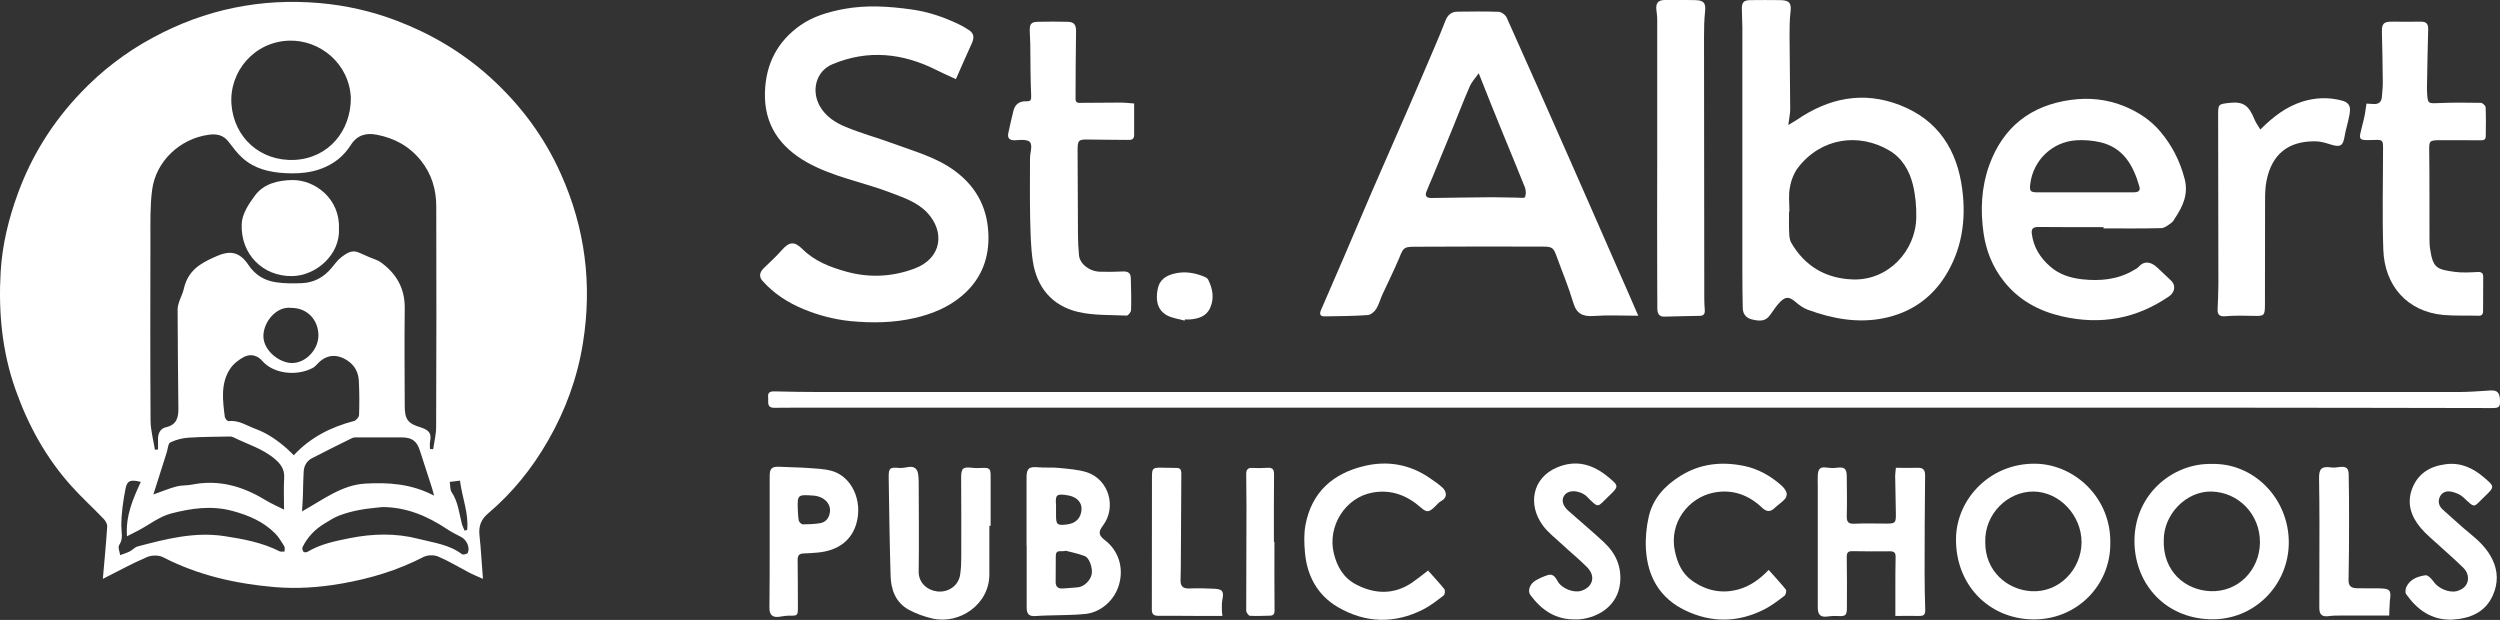 <?xml version="1.0" encoding="utf-8"?>
<!-- Generator: Adobe Illustrator 19.0.0, SVG Export Plug-In . SVG Version: 6.00 Build 0)  -->
<svg version="1.1" id="Layer_1" xmlns="http://www.w3.org/2000/svg" xmlns:xlink="http://www.w3.org/1999/xlink" x="0px" y="0px"
	 viewBox="0 0 1949.5 483.4" style="enable-background:new 0 0 1949.5 483.4;" xml:space="preserve">
<rect x="0" y="0" width="1949.5" height="483.4" fill="#333333" stroke="none"/>
<style type="text/css">
	.st0{fill:#FFFFFF;}
</style>
<g>
	<path class="st0" d="M80.2,451.4c1.2-13.7,2.5-27.2,3.4-40.8c0.1-2-1.3-4.5-2.8-6c-8.4-8.8-17.4-16.9-25.5-26
		c-19.5-21.8-33.3-46.9-43.1-74.5C1.6,274.3-1.3,243.5,0.5,212.2c1.2-21.1,6.2-41.6,13.5-61.5c10.8-29.5,27.1-55.4,48.7-78.1
		c16.6-17.5,35.5-32,56.8-43.4C160,7.3,203.4-1.6,249.3,2.4c20.3,1.8,40.1,6.2,59.4,13.5c27.2,10.3,51.6,24.7,73.2,44.1
		c23.7,21.4,42.5,46.5,55.5,75.7c18.9,42.1,24.5,86,17.2,131.6c-4.3,27.2-13.6,52.6-27.3,76.4c-12.4,21.6-27.7,40.6-46.7,56.7
		c-5.5,4.6-7.5,10-6.7,17.1c1.2,10.8,1.7,21.8,2.7,33.9c-4-1.8-7.2-3.1-10.2-4.6c-8.2-4.3-16.2-9.2-24.7-12.8
		c-3.2-1.4-8.3-1.3-11.4,0.3c-20.3,10.5-41.7,16.9-64.1,20.8c-17.3,3-34.8,4.2-52.2,2.7c-30.2-2.6-59.6-9.2-86.9-23.3
		c-3.4-1.8-9.1-1.6-12.7,0C102.6,439.6,91.3,445.8,80.2,451.4z M335.3,350.1c0.8,0.1,1.7,0.1,2.5,0.2c0.8-5.8,2.3-11.6,2.3-17.4
		c0.2-57.3,0.3-114.6,0.1-171.9c0-13-3.5-25.2-11.9-35.7c-9.1-11.4-20.9-17.7-34.8-20.3c-8-1.5-15,0.3-19.9,8
		c-2.6,4.1-6,8.1-9.8,11.1c-12.3,9.7-26.8,11.8-41.9,10.9c-12.1-0.7-23.5-3.5-32.7-11.7c-4.2-3.7-7.6-8.4-11-12.8
		c-4.1-5.3-9.3-6.3-15.6-5.4c-22.4,3.1-41.2,20.8-44,43.2c-1.6,12.5-1.3,25.2-1.3,37.9c-0.1,47.3-0.2,94.6,0.1,141.9
		c0.1,7.5,2.2,15.1,3.4,22.6c0.8-0.1,1.6-0.1,2.4-0.2c0-2.5,0.1-5,0-7.5c-0.2-4.7,1.7-8.8,6.1-9.8c8.5-1.9,9.9-7.6,9.8-14.9
		c-0.3-25.6-0.5-51.3-0.6-76.9c0-1.9,0.5-4,1.1-5.8c1.1-3.4,2.9-6.7,3.7-10.2c1.7-7.9,5.8-14.2,12.4-18.7c4.2-2.9,8.9-5.1,13.6-7.1
		c10.9-4.7,17.9-2.7,24.5,7.1c5.2,7.8,12.5,12.1,21.3,13.4c6.7,1,13.6,1,20.4,0.7c9.2-0.4,16.9-4.5,22.9-11.7
		c2.5-2.9,4.7-6.2,7.7-8.5c3.9-2.9,8.1-6.1,13.6-3.7c2.9,1.3,5.9,2.6,8.9,3.9c2.7,1.2,5.7,1.9,8.1,3.6c12.4,8.8,19.2,20.6,18.9,36.3
		c-0.3,25.3-0.1,50.6,0,76c0,10.4,2.6,13.7,12.6,16.6c0.6,0.2,1.2,0.5,1.9,0.7c5,2.1,6.3,4.7,5.3,10.1
		C335,346,335.3,348.1,335.3,350.1z M273.6,76.4c-1.2-26.9-24.1-45.3-47.9-44.7c-27.5,0.7-47.1,24.2-45.2,49.7
		c2,26,22.6,44.5,49.2,43.3C256.5,123.3,273.6,101.9,273.6,76.4z M229.1,355c13.1-14.1,29.1-22,46.9-26.7c1.7-0.4,3.9-3,4-4.6
		c0.3-9,0.3-18-0.2-27c-0.4-6.4-3.2-11.8-8.8-15.5c-8.6-5.7-16.9-4.7-23.7,2.8c-1,1.1-2.1,2.2-3.4,2.9c-12.8,6.8-30.8,4.4-39.2-5.3
		c-4-4.6-9.3-5.9-14.4-3.3c-4.2,2.2-8.5,5.6-11,9.5c-7.4,11.5-5.6,24.5-4,37.3c0.2,1.3,2.1,3.4,2.9,3.3c8-1,14.3,3.6,21.2,6.1
		c9.2,3.4,17,8.9,24.3,15.3C225.6,351.5,227.3,353.3,229.1,355z M338.5,386.5c-0.8-2.9-1.2-4.7-1.8-6.5c-3-9.5-6.2-18.9-9.2-28.4
		c-2.3-7.5-6.1-10.5-14.1-10.5c-11.3,0-22.6-0.1-33.9,0c-1.6,0-3.5-0.2-4.9,0.5c-10.4,5.1-20.8,10.3-31.1,15.6
		c-4.2,2.1-6.4,5.9-6.7,10.5c-0.4,6.5-0.4,13-0.6,19.4c-0.1,3.4-0.4,6.7-0.7,11.7c16.7-9.3,31.1-20.7,49.5-21.7
		C303,376.1,320.7,377.2,338.5,386.5z M119.6,385.6c6.3-2.2,12.1-4.7,18.2-6.3c3.8-1,8-0.6,11.9-1.4c20.6-4.1,39.2,1.1,56.8,11.8
		c4.9,3,10.3,5.3,15,7.7c0-8.6-0.4-16.7,0.1-24.7c0.4-6.7-2.6-10.8-7.3-14.8c-9.6-8.2-21.6-11.5-32.5-17c-0.8-0.4-1.9-0.6-2.9-0.5
		c-10.6,0.2-21.3,0.2-31.9,0.9c-4.8,0.3-9.8,1.6-14.2,3.7c-1.7,0.8-1.9,4.9-2.7,7.5C126.5,363.7,123,375,119.6,385.6z M109.8,375.8
		c-7.9-2-10.6-1.2-11.9,5.2c-1.9,9.6-3.3,19.4-3.3,29.1c0,5.2,1.7,10-1.7,15c-1.1,1.7,0.4,5.1,0.8,7.8c2.5-1,5.1-1.7,7.5-2.9
		c2.2-1.1,3.9-3.3,6.2-3.9c22-5.8,44-11.5,67.2-8.1c15,2.3,29.8,5,43.4,11.9c1.1,0.5,2.6,0.1,3.9,0.2c0-1.4,0.4-3.1-0.2-4.1
		c-2.2-3.5-4.3-7.2-7.2-10.1c-9.2-9.2-20.6-14.1-33.3-17.5c-16.4-4.4-32.2-2-47.7,2c-9,2.3-17,8.7-25.5,13.2c-2.6,1.4-5.3,2.7-9,4.6
		C97.9,401.9,103.8,388.8,109.8,375.8z M298,395.4c-5.8,0.7-11.6,1.1-17.3,2.2c-5.5,1-10.9,2.4-16.1,4.4c-4,1.5-7.6,3.9-11.3,6.1
		c-7.6,4.5-13.5,10.7-17.4,18.6c-0.4,0.9,0,2.6,0.7,3.5c0.4,0.6,2.3,0.6,3,0.2c10.3-6.2,21.9-8.5,33.4-10.8
		c17.8-3.5,35.6-4,53.3,0.6c11.6,3,23.9,4.3,34,12c0.8,0.6,4.1-0.2,4.5-1.1c1.8-4.2-0.8-9.9-4.9-12.2c-3.8-2-7.7-3.9-11.3-6.3
		C333.3,402.4,316.9,395.4,298,395.4z M227.3,240.1c-11.7-1.6-21.9,10.9-21.9,22c0,11.4,12.7,21.1,22.5,21
		c10.4-0.1,20.2-10.2,20.4-21.2C248.4,249.3,239.5,240.1,227.3,240.1z M358.7,374.8c-2.7,0.4-5.4,0.7-8,1c0.5,2.7,0.1,5.9,1.5,8
		c5.1,7.6,5.8,16.4,8,24.8c0.5,1.8,1.4,3.4,2.1,5.2c0.7-0.2,1.3-0.4,2-0.6C365.6,400.2,360.4,388.2,358.7,374.8z"/>
	<path class="st0" d="M1277.5,246.2c-12.6,0-23.7-0.6-34.8,0.2c-8.6,0.6-13.4-1.8-15.9-10.5c-3.6-12.1-8.5-23.7-12.8-35.6
		c-2.5-6.9-3.3-8-10.7-8c-33.5-0.1-67-0.1-100.5,0.1c-8.2,0-8.6,1.1-11.7,8.8c-4.1,9.8-8.9,19.3-13.3,28.9
		c-1.6,3.6-2.6,7.6-4.7,10.9c-1.4,2.2-4.3,4.6-6.7,4.7c-11.1,0.8-22.3,0.8-33.4,1c-3.5,0.1-4.3-1.7-2.9-4.9
		c6-13.7,11.9-27.4,17.8-41.1c7.3-16.9,14.4-33.9,21.7-50.8c9.5-21.9,19.2-43.8,28.7-65.7c7.3-16.7,14.4-33.5,21.6-50.3
		c2.5-5.9,5-11.9,7.3-17.9c1.7-4.3,4.6-6.9,9.4-6.9c10.7-0.1,21.3-0.3,32,0.1c2.2,0.1,5.4,2.4,6.3,4.5
		c16.5,36.7,32.8,73.6,49.1,110.5c12.7,28.7,25.2,57.4,37.8,86.1C1266.9,221.8,1272,233.4,1277.5,246.2z M1153.1,57.1
		c-2.4,3.5-5.4,6.6-7,10.3c-4.9,11.1-9.1,22.4-13.7,33.5c-5,12.3-10.1,24.5-15.1,36.7c-1.6,4-3.5,7.9-5,11.9
		c-1.3,3.4,0.2,4.9,3.8,4.9c15.8-0.2,31.6-0.5,47.4-0.6c6.3,0,12.6,0.3,18.9,0.3c2.3,0,6.2,0.6,6.7-0.3c1-2,0.9-5.3,0.1-7.5
		c-5.5-13.9-11.3-27.6-16.9-41.4C1165.9,89.4,1159.8,73.9,1153.1,57.1z"/>
	<path class="st0" d="M745.4,61.7c-4.5-2.1-9.9-4.4-15-7c-26.5-13.4-53.7-16.2-81.3-4.6c-12.8,5.4-16.6,20.4-9.9,32.5
		c4.6,8.2,12.1,13,20.1,16.3c12.4,5.2,25.6,8.7,38.2,13.4c16.3,6,33.3,10.6,47.4,21.2c17.5,13,26,30.6,25.9,52.4
		c-0.1,18-6.9,33.1-20.6,44.7c-10.7,9.1-23.5,14.3-37,17.4c-16.5,3.8-33.1,4-50,2.4c-12.7-1.3-24.9-4.5-36.5-9.3
		c-12.2-5-23.3-12.1-32.2-22.2c-2.9-3.3-2.1-6.8,1.3-10c4.8-4.5,9.6-9.1,14-14c5.7-6.5,9.7-6.8,15.8-0.8
		c9.6,9.6,21.9,14.3,34.6,17.8c17.9,4.9,35.7,4,53-2.5c21.3-8,23.8-28.6,9.9-43.5c-7.9-8.4-18.6-11.8-29-15.8
		c-21.5-8.2-44.5-12.1-64.8-23.5c-21.1-11.9-33.5-29.3-32.8-54.5c0.6-22.2,9.7-39.8,27.8-52.5c10.1-7,21.8-10.3,33.8-12.6
		c17.4-3.2,34.8-2.1,52.2,0.3c14.1,1.9,27.3,6.5,39.9,12.9c1.8,0.9,3.4,2.1,5.1,3.1c4.3,2.6,4.5,6.1,2.6,10.3
		C753.8,42.5,750,51.4,745.4,61.7z"/>
	<path class="st0" d="M1394.5,97.5c2.8-1.7,4.6-2.7,6.3-3.8c25.1-17.3,52.1-23,81.1-11.6c29.7,11.7,44.4,35.1,48.3,65.8
		c3.1,24-0.4,47.1-13.5,67.7c-11,17.3-27.1,28.3-47.6,32.5c-20.6,4.2-40.3,0.4-59.5-6.6c-3.5-1.3-6.7-3.7-9.5-6.1
		c-4.6-3.9-7.4-4.4-11.7-0.2c-3,3-5.4,6.7-7.9,10.2c-3.2,4.6-7,5.6-14.7,3.6c-4.4-1.2-6.7-4.3-6.8-8.8c-0.2-9.5-0.3-19-0.3-28.5
		c0-63.3,0-126.6,0-189.9c0-5-0.4-10-0.4-14.9c-0.1-5,1.5-6.7,6.4-6.8c7.8-0.1,15.7-0.1,23.5,0c7.4,0.1,8.9,2.5,8,9.6
		c-0.7,6.1-0.7,12.2-0.7,18.4c0.1,18.8,0.4,37.6,0.5,56.5C1396.1,88.2,1395.2,92,1394.5,97.5z M1395.4,164.9c-0.1,0-0.2,0-0.3,0
		c0,5.5-0.2,11,0.1,16.5c0.1,2.6,0.3,5.6,1.5,7.7c10.6,18.5,27.1,28.1,48.1,28.8c27.5,1,49-22.1,49.5-48.1
		c0.2-8.6-0.6-17.4-2.6-25.7c-2.7-11-8.4-20.9-18.5-26.8c-23.8-14-53.1-9.8-71,13.3c-3.3,4.3-5.5,10-6.4,15.4
		C1394.5,152.1,1395.4,158.6,1395.4,164.9z"/>
	<path class="st0" d="M1274.3,317.9c-218.2,0-436.3,0-654.5,0c-5.3,0-10.7,0.1-16,0.1c-6.3,0-4.4-4.8-4.8-8.2
		c-0.5-4,1.8-4.7,5.1-4.6c11.8,0.3,23.7,0.5,35.5,0.5c425.8,0,851.6,0,1277.5,0c8.3,0,16.6-0.7,24.9-1.2c5.3-0.3,7.2,1.5,7.5,7.4
		c0.2,5.5-0.6,6.3-6.2,6.3c-69.5-0.1-139-0.3-208.5-0.3C1581.3,317.9,1427.8,317.9,1274.3,317.9
		C1274.3,317.9,1274.3,317.9,1274.3,317.9z"/>
	<path class="st0" d="M1640.3,177.1c-17,0-33.9,0.1-50.9-0.1c-4.1,0-5.5,1.6-5,5.3c1.3,10.4,6.5,18.7,14.3,25.5
		c7.1,6.3,15.9,9,25,10c13.9,1.5,27.6,0.3,40-7c1.4-0.8,3-1.6,4.1-2.8c4.5-5.1,9.9-3.6,14.4,0.6c3.6,3.4,7.2,6.8,10.8,10.2
		c3.8,3.5,3.1,9.1-1.6,12.3c-25.5,17.5-53.2,22.5-83.4,15.6c-18.3-4.2-33.9-12.7-45.5-27.5c-8.6-10.9-13.7-23.5-15.7-37.2
		c-2.6-18-1.8-35.9,4.4-53.2c10.8-29.7,32.3-46.6,63.6-50.9c14.5-2,28.6-0.5,42.1,5.1c10.6,4.4,20.3,10.7,27.8,19.7
		c9.1,10.8,15.3,23,18.9,36.9c3,11.7-1.3,21.1-7.4,30.3c-0.9,1.4-1.7,3-3,3.9c-2.4,1.7-5.1,4-7.8,4.1c-15,0.4-30,0.2-45,0.2
		C1640.3,177.9,1640.3,177.5,1640.3,177.1z M1625.8,150c12.6,0,25.3,0,37.9,0c3.1,0,5.7-0.8,4.6-4.5c-4.7-16.4-12.4-30.4-30.6-34.6
		c-6.1-1.4-12.6-1.9-18.8-1.5c-18.7,1.3-33.4,15.6-35.7,34c-0.7,5.7,0,6.6,6,6.6C1601.5,150,1613.7,150,1625.8,150z"/>
	<path class="st0" d="M884.4,80.7c0,8.7,0,16.7,0,24.6c0,3.7-2.4,3.9-5,3.8c-10.2-0.1-20.3-0.1-30.5-0.3c-7.9-0.2-8.6,0.6-8.6,8.3
		c0.2,21.8,0.1,43.6,0.3,65.5c0,5.5,0.3,11,0.8,16.4c0.6,6.9,8.3,12.8,16.7,12.9c5.8,0.1,11.6,0.1,17.4-0.2c3.9-0.2,6.2,1,6.3,5.1
		c0.2,8.3,0.5,16.6,0.2,25c0,1.5-2.3,4.4-3.4,4.3c-12.7-0.6-25.9,0-38.1-2.9c-20.1-4.8-32-19.1-35.1-39.5
		c-1.7-11.3-1.8-22.8-2.1-34.3c-0.3-15.3-0.1-30.6-0.1-46c0-1.8,0.3-3.6,0.6-5.4c1.2-7.2-0.4-9-7.8-8.9c-1.7,0-3.3,0.3-5,0.3
		c-3.8,0-5.6-1.8-4.7-5.7c1.3-5.8,2.5-11.7,4-17.4c1.2-4.9,4.7-7.5,9.8-7.3c3.6,0.1,4.2-0.9,4-4.6c-0.6-13.4-0.5-26.9-0.7-40.4
		c-0.1-3.3-0.3-6.6-0.4-9.9c-0.1-5.5,1.1-7,6.5-7.1c7.7-0.2,15.3-0.2,23,0c5.3,0.1,6.7,2.5,6.6,7.7c-0.3,17.5-0.3,34.9-0.4,52.4
		c0,3.4,2.2,3.1,4.4,3.1c10.2-0.1,20.3-0.2,30.5-0.2C877.1,80,880.5,80.4,884.4,80.7z"/>
	<path class="st0" d="M1845.4,80.8c2.4,0.2,3.9,0.2,5.4,0.3c4.1,0.3,6.3-1.6,6.6-5.6c0.3-4,0.8-8,0.7-12c-0.1-13-0.4-26-0.7-38.9
		c-0.1-6,1.5-7.7,7.4-7.7c7.7,0,15.3,0.1,23,0c4.4-0.1,5.8,1.9,5.7,6.1c-0.4,14.1-0.7,28.3-0.9,42.4c-0.1,2.7-0.1,5.3,0.1,8
		c0.5,7.4,1,7.3,8.5,7c11.1-0.5,22.3-0.4,33.4-0.2c1.3,0,3.6,2.2,3.7,3.5c0.3,7.5,0.2,15,0.1,22.5c0,3.5-2.6,3.2-5,3.2
		c-10.3,0-20.7-0.2-31-0.1c-8.3,0.1-8.2,0.7-8.1,9c0.3,22.1,0.1,44.3,0.2,66.4c0,3.2,0,6.4,0.5,9.5c2.2,14.7,5.1,15.9,19.2,17.8
		c5.9,0.8,12,0.4,18,0.1c3.2-0.1,4.2,1.1,4.2,4c-0.1,8.7-0.1,17.3-0.1,26c0,2.4-0.4,4.2-3.5,4.1c-9.1-0.3-18.4,0.2-27.4-0.6
		c-28.2-2.6-45.9-22.7-46.9-50.9c-0.9-26.4-0.2-52.9-0.2-79.4c0-5.7-0.4-6.4-6.2-6.2c-14.1,0.5-12.9,0.5-9.8-12
		c0.7-2.7,1.3-5.5,1.9-8.3C1844.6,86.2,1844.9,83.6,1845.4,80.8z"/>
	<path class="st0" d="M1292.3,126.3c0-37,0-74,0-111c0-2.7-0.4-5.3-0.7-8c-0.4-5,1.5-7.2,6.5-7.3c8-0.1,16-0.1,24,0.1
		c6.8,0.2,8.2,2.4,7.5,9.1c-0.7,6.4-0.8,12.9-0.8,19.4c0,68.2,0.1,136.3,0.2,204.5c0,3,0.2,6,0.4,9c0.1,2.9-1.1,4.2-4.1,4.2
		c-9.1,0.1-18.3,0.4-27.4,0.6c-4.3,0.1-5.4-2.5-5.5-6.1c-0.1-7.5-0.1-15-0.1-22.5C1292.2,187.6,1292.2,156.9,1292.3,126.3
		C1292.2,126.3,1292.3,126.3,1292.3,126.3z"/>
	<path class="st0" d="M1762.6,101c10-10,20.2-17.8,32.9-21.8c10.3-3.2,20.6-3.5,31-0.7c4.1,1.1,6.4,3.6,6,7.9
		c-0.2,2.8-0.9,5.5-1.5,8.3c-0.8,3.7-2,7.4-2.6,11.2c-1.3,8-3.3,9.2-11.2,6.7c-3.8-1.2-7.7-2.4-11.6-2.4
		c-21.3-0.3-34.1,10.1-38.2,30.9c-1,5-1.1,10.2-1.1,15.4c-0.1,27-0.1,54-0.1,81c0,8.7-0.6,9.1-9,8.8c-7.3-0.2-14.7-0.3-22,0.3
		c-4.7,0.4-6.1-1.5-5.9-5.6c0.2-6.3,0.6-12.6,0.6-19c0-43.8-0.1-87.6-0.2-131.5c0-9.3-0.1-9.3,9-10.3c10.7-1.1,15,1.9,19.6,13.5
		C1759.4,96.2,1761.1,98.4,1762.6,101z"/>
	<path class="st0" d="M1645.6,423.9c0.2,32.6-26.4,60-61.2,59.1c-33.9-0.9-59.7-27.3-59.1-63.3c0.5-30.8,26.8-58.8,62.3-58.1
		C1618.3,362.3,1646.5,388.7,1645.6,423.9z M1548.1,422.7c-0.2,22.7,17.2,37.2,35.8,38.3c21.9,1.4,39.2-17.2,39.3-38.1
		c0-21-17.2-39.4-37.5-39.6C1565.7,383.2,1547.5,400.6,1548.1,422.7z"/>
	<path class="st0" d="M1724.8,361.8c32.3-0.9,60,26.5,60,61.2c0,33.1-26.9,61.1-61.7,59.9c-34.6-1.2-57.4-27-58.6-58.5
		C1663.1,386,1694.3,360.9,1724.8,361.8z M1687.3,420.9c-0.9,24.3,16.4,39.3,36.5,40.1c21.6,0.8,38.2-16.5,38.5-37.8
		c0.3-21.9-16.6-39.5-38-39.9C1704.9,383,1687.4,400.8,1687.3,420.9z"/>
	<path class="st0" d="M800.5,425.8c0-17.8,0-35.6,0-53.4c0-7.2,2-8.7,9.1-8c5.4,0.5,11-0.1,16.4,0.5c7.3,0.8,15,1.2,21.9,3.5
		c16.9,5.8,22.9,27.2,12.2,41.4c-3.8,5.1-3.5,7.6,1.6,11.5c10.4,8,14.7,21.2,11,34.3c-3.3,12.2-14.1,22-26.6,23.2
		c-9.1,0.9-18.2,0.8-27.4,1.1c-3.8,0.1-7.6,0.2-11.4,0.5c-4.7,0.3-6.7-1.5-6.7-6.4c0-16.1,0-32.2,0-48.4
		C800.6,425.8,800.6,425.8,800.5,425.8z M831.2,429.5c-3.6,1.1-7.9-1.5-7.9,4.1c0,6.8,0,13.6-0.1,20.4c0,3.6,2,5.1,5.4,4.9
		c4-0.3,7.9-0.5,11.9-0.9c4.9-0.5,9.8-5.3,10.8-10.2c0.9-4.6-1.7-12.7-5.3-14.1C841,431.7,835.7,430.7,831.2,429.5z M823.5,396.6
		c0,1.5,0,3,0,4.5c-0.1,8.1,0.8,8.9,8.9,7.8c6.8-0.9,10.7-5.2,11-11.9c0.2-5.1-3.6-9.4-10-10.6c-9.8-1.8-10.5-0.6-9.9,7.7
		C823.5,395,823.5,395.8,823.5,396.6z"/>
	<path class="st0" d="M1478.4,364.8c6.2,0,11.7,0.1,17.1,0c4.3-0.1,5.7,1.7,5.7,6c-0.3,25.3-0.4,50.6-0.4,75.9
		c0,9.7,0.2,19.3,0.5,29c0.1,3.2-0.9,4.6-4.2,4.6c-6.1-0.1-12.2,0-19.1,0c0-7.7,0-14.8,0-21.9c0-8,0-16,0.2-24
		c0.1-3.2-1.1-4.5-4.3-4.5c-9.8,0.1-19.6,0.1-29.4-0.1c-3.6-0.1-4.5,1.4-4.4,4.8c0.2,13.2,0.2,26.3,0.1,39.5c0,5.8-1.2,6.6-6.8,6.3
		c-2.6-0.2-5.3-0.1-7.9,0.3c-5.7,0.9-8-1.1-8-6.9c0-31.8,0-63.6,0-95.4c0-2.7-0.2-5.3,0-8c0.4-5.3,2.2-6.5,7.5-5.7
		c2.3,0.3,4.7,0.4,6.9,0.1c6.4-0.9,8.2,0.4,8.2,7c0.1,10.2,0.3,20.3,0,30.5c-0.1,4.4,0.9,6.3,5.8,6.1c8.5-0.4,17-0.1,25.5-0.1
		c6.4,0,7.1-0.7,7-7.3c-0.1-9.2-0.4-18.3-0.5-27.5C1477.7,370.7,1478.1,368.1,1478.4,364.8z"/>
	<path class="st0" d="M1113.6,444.9c4.1,4.6,8.6,9.4,12.7,14.5c0.8,1,0.4,4.2-0.5,4.9c-5.1,3.9-10.2,8-15.9,10.9
		c-22.4,11.4-45,10.8-66.5-1.7c-15.9-9.2-24.2-24.4-25.8-42.7c-0.6-7-0.9-14.4,0.4-21.3c4.7-25.6,21.4-40.3,45.8-46.1
		c18.3-4.4,35.9-1.3,51.6,9.7c3.3,2.3,6.6,4.5,9.5,7.2c3.3,3.1,3.9,7.8-0.9,10.3c-2.3,1.2-3.9,3.5-5.9,5.3
		c-4.2,3.8-5.8,3.6-10.2-0.2c-10.7-9.4-23-14.2-37.5-11.6c-21.4,3.8-35.4,26.3-30.3,47.4c2.6,10.7,7.8,19.3,17.4,24.3
		c14.6,7.6,29.5,8.1,43.7-1.5C1105.2,451.5,1108.9,448.5,1113.6,444.9z"/>
	<path class="st0" d="M1379.2,444.4c4.6,5.2,9.2,10.1,13.4,15.3c0.7,0.9,0,4.1-1.1,4.9c-5.1,3.9-10.3,7.9-16.1,10.8
		c-20.2,10.1-40.8,10.4-61.2,0.6c-19.9-9.5-29.4-26.3-30.7-47.6c-0.5-8.5,0.3-17.3,2.2-25.6c3.3-14.1,12.5-24.1,24.7-31.7
		c15.5-9.7,32.2-11.3,49.5-7.8c10.9,2.2,20.7,7.7,29.2,15.2c1.7,1.5,3.3,3.5,4,5.6c0.5,1.4-0.1,3.8-1.1,4.9
		c-2.4,2.7-5.6,4.7-8.2,7.2c-3.3,3.2-6.3,2.9-9.5-0.1c-10.8-10.3-23.6-14.9-38.2-11.9c-19.6,4-34.8,23.6-30,45.7
		c2,9.3,5.6,17.4,13.5,23c11.2,7.9,23.5,10.4,36.8,6.5C1365,456.8,1372.3,451.7,1379.2,444.4z"/>
	<path class="st0" d="M771.5,410c0,12.7,0,25.3,0,38c0,23.4-23.4,39.2-44.5,34.3c-6.3-1.5-12.6-3.7-18.3-6.8
		c-10.2-5.6-13.9-15.5-14.2-26.4c-0.8-25.6-1.1-51.3-1.5-76.9c-0.1-7.2,1.1-8,7.9-7.3c2.4,0.2,4.9-0.3,7.4-0.7
		c4.2-0.7,6.8,0.9,7.6,5.1c0.4,2.1,0.5,4.3,0.5,6.5c0.1,23.3,0.3,46.7,0,70c-0.1,8.8,6.8,14.5,14.5,15.4c8.8,1,16.6-4.7,17.8-13
		c0.7-4.4,0.9-9,0.9-13.4c0.1-20.7,0-41.3-0.1-62c0-7.7,1.3-8.9,8.7-8c2.5,0.3,5,0.2,7.5,0.1c5.9-0.3,6.8,0.5,6.8,6.2
		c0,13,0,26,0,39C772.1,410,771.8,410,771.5,410z"/>
	<path class="st0" d="M1228.7,483c-15.4,0.4-26.5-7.1-35.3-19c-2.3-3.1-0.6-8.4,3.7-11.1c3.1-1.9,6.5-3.4,10-4.5
		c4-1.2,5.9,1.8,7.6,4.9c3.1,5.6,12.4,9.3,18.4,7.4c9-2.9,11.4-11.3,4.7-18.2c-6.3-6.4-13.3-12-19.9-18.2
		c-5.1-4.8-10.9-9.1-14.9-14.7c-11.7-16-8.3-36.9,11.2-45.1c15-6.3,27.9-2.4,39.8,7.4c8.5,7,8.6,7.3,0.5,15
		c-9.2,8.7-7.3,10.1-17.2,0.2c-1.5-1.5-3.5-2.5-5.5-3.2c-5.4-1.8-10.2-0.6-12.2,2.8c-2.1,3.6-1,7.7,3.6,11.8
		c9.1,8.1,18.4,15.8,27.3,24.1c9.4,8.7,14.3,19.2,12.8,32.5c-2,17.2-16.6,26.3-31.1,27.8C1231.1,483.1,1229.9,483,1228.7,483z"/>
	<path class="st0" d="M1912.2,483.2c-16,0.5-27.2-7.6-35.9-19.9c-0.9-1.3-0.5-4.3,0.3-5.9c3-5.9,9-8,14.8-8.8
		c1.9-0.3,4.9,2.9,6.4,5.1c3.6,5.2,12.2,8.9,18.2,7.2c10.6-3,10.1-13,5.2-17.8c-6-6-12.4-11.5-18.7-17.3c-5-4.6-10.4-8.9-14.8-14.1
		c-7.6-9-11.1-19.3-6.6-30.9c4.6-11.8,14.1-17.3,26.1-18.8c11.4-1.5,21.1,2.8,29.7,10.2c8.5,7.3,8.7,7.3,0.4,15.2
		c-8.8,8.3-6.6,9.6-16.5,0.3c-2.3-2.1-5.7-3.5-8.8-4.2c-3.7-0.9-7.6,0-9.4,3.9c-1.7,3.6-0.8,7.3,2.3,10c7.3,6.5,14.5,13.2,22.1,19.4
		c6.6,5.4,12.6,11.4,16.4,19.1c4.7,9.4,4.7,19.1,0.5,28.4C1937.9,477.7,1926.1,482.3,1912.2,483.2z"/>
	<path class="st0" d="M600.2,422.6c0-17.1,0-34.3,0-51.4c0-6.1,1.8-7.5,7.9-7.2c7.1,0.4,14.3,0.4,21.4,0.9c6.4,0.5,13,0.6,19.1,2.3
		c15.5,4.3,24.2,23.1,19.3,40.7c-3.7,13.5-14.4,21.6-30.4,23c-3.6,0.3-7.3,0.6-11,0.7c-3.4,0.1-4.5,1.7-4.5,5
		c0.2,12.3,0.1,24.6,0.2,36.9c0,6.5-0.2,6.7-6.7,6.6c-2.5,0-4.9,0.4-7.4,0.8c-5.5,0.9-8.1-1.2-8.1-6.8
		C600.2,456.9,600.2,439.8,600.2,422.6C600.2,422.6,600.2,422.6,600.2,422.6z M622.1,396.7c0.2,3.1,0.2,6.3,0.8,9.3
		c0.3,1.2,2.1,2.9,3.2,2.9c4.4,0,8.9-0.2,13.3-0.9c4.8-0.8,7.3-4.3,7.8-9c0.7-6.2-4.5-11.8-12.6-12.5
		C622,385.5,621.8,385.9,622.1,396.7z"/>
	<path class="st0" d="M1863.1,480c-12.7,0-25,0-37.3,0c-3.2,0-6.3,0-9.4,0.4c-5.6,0.8-7.8-0.9-7.8-6.5c0-21.8,0.1-43.6,0.1-65.4
		c0-11.8-0.1-23.6-0.3-35.5c-0.1-7.6,2-9.5,9.4-8.5c2.1,0.3,4.3,0,6.4-0.3c5.2-0.7,7.3,0.7,7.3,5.9c0.2,12.3,0.4,24.6,0.3,37
		c0,15.2-0.1,30.3-0.4,45.5c-0.1,4.9,2.8,6,6.5,6.1c5.8,0.2,11.7,0,17.5,0.1c8.5,0.2,9.4,1.4,8.2,9.8
		C1863.3,472.3,1863.3,475.8,1863.1,480z"/>
	<path class="st0" d="M953.2,480.3c-6.8,0-13.1,0-19.4,0c-10.2,0-20.3-0.2-30.5-0.1c-3.9,0-5.2-1.4-5.1-5.3
		c0.1-34.3,0.1-68.6,0.1-102.9c0-6.8,0.6-7.4,7.3-7.3c4,0,8,0.1,12,0.2c2.8,0,3.6,1.5,3.6,4.2c-0.2,24.1-0.3,48.2-0.4,72.4
		c0,3.5-0.1,7-0.2,10.5c-0.2,4.7,1.5,7.1,6.7,6.9c6.5-0.3,13-0.1,19.5,0.2c6.6,0.3,7.7,2.1,6.4,8.6c-0.4,1.9-0.4,3.9-0.4,5.9
		C952.7,475.4,952.9,477.4,953.2,480.3z"/>
	<path class="st0" d="M993.8,422.6c0,17.8-0.1,35.7,0.1,53.5c0,2.9-1.1,4-3.7,4c-5.2,0.1-10.3,0.4-15.5,0.1c-1.1-0.1-2.9-2.6-2.9-4
		c0-26.7,0.1-53.3,0.2-80c0-8.8-0.1-17.7-0.2-26.5c0-3.2,1-5,4.6-4.8c4,0.2,8,0.2,12-0.1c3.9-0.2,5.1,1.1,5.1,5.1
		c-0.2,17.5-0.1,35-0.1,52.5C993.6,422.6,993.7,422.6,993.8,422.6z"/>
	<path class="st0" d="M923.8,250c-4.7-1.3-9.9-1.9-14-4.2c-7.6-4.4-8.6-12-7.1-20.1c1.3-7.4,6.4-10.8,13.2-12.4
		c8.1-1.9,15.8-0.6,23.3,2.5c1.2,0.5,2.5,1.3,3,2.4c3.4,6.9,4.8,14.2,1.6,21.6c-2.9,6.9-9.1,8.7-15.8,9.3c-1.3,0.1-2.7,0-4,0
		C923.9,249.3,923.9,249.6,923.8,250z"/>
	<path class="st0" d="M264.3,178.2c1.2,20.1-17.7,36.9-36.6,37.1c-22.6,0.3-40.3-17-39.2-40.9c0.3-7.5,5.5-15.5,10.3-21.9
		c6.9-9.3,18-11.9,29-12.1C245.8,140.1,265.3,155.3,264.3,178.2z"/>
</g>
</svg>

